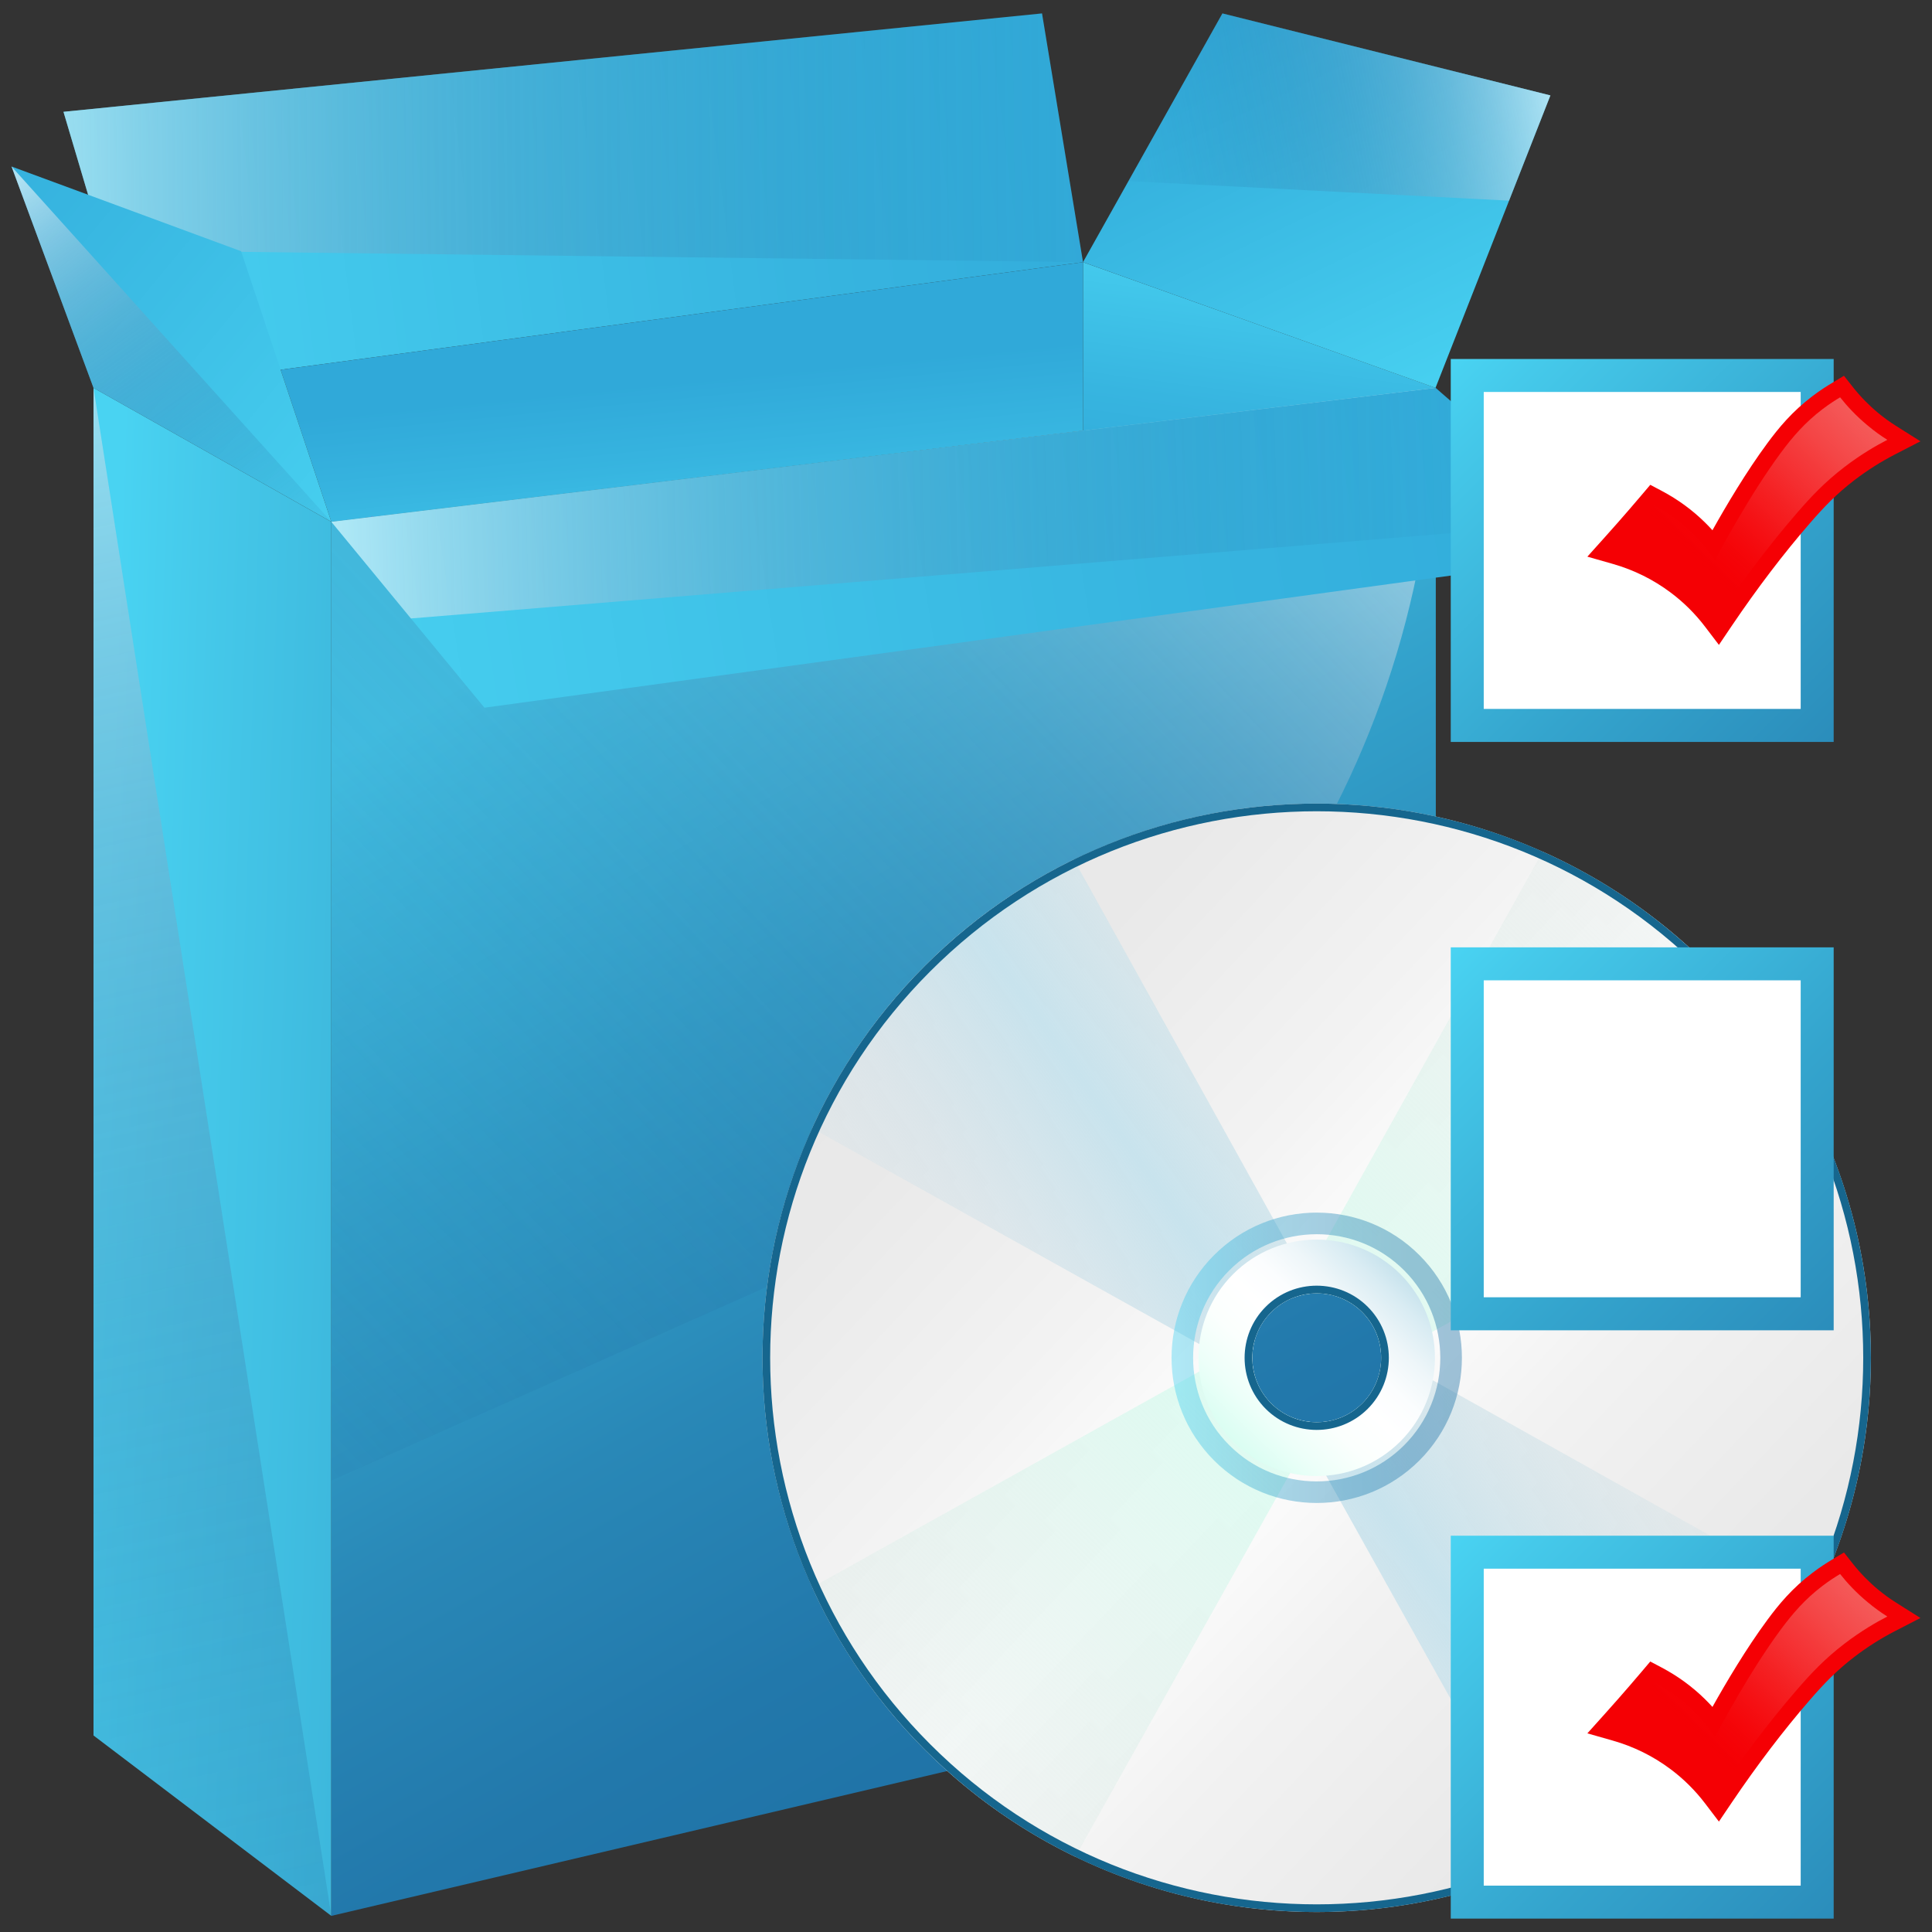 <?xml version="1.0" encoding="utf-8"?>
<!-- Generator: Adobe Illustrator 26.0.1, SVG Export Plug-In . SVG Version: 6.00 Build 0)  -->
<svg version="1.1" id="Layer_1" xmlns="http://www.w3.org/2000/svg" xmlns:xlink="http://www.w3.org/1999/xlink" x="0px" y="0px"
	 viewBox="0 0 55 55" style="enable-background:new 0 0 55 55;" xml:space="preserve">
<rect x="0" y="0" width="55" height="55" fill="#333333" stroke="none"/>
<g>
	<g>
		<linearGradient id="SVGID_1_" gradientUnits="userSpaceOnUse" x1="2.799" y1="32.684" x2="40.562" y2="33.932">
			<stop  offset="0" style="stop-color:#49D3F2"/>
			<stop  offset="0.064" style="stop-color:#45C9EA"/>
			<stop  offset="0.342" style="stop-color:#34A4CD"/>
			<stop  offset="0.6" style="stop-color:#2988B7"/>
			<stop  offset="0.827" style="stop-color:#2278AB"/>
			<stop  offset="1" style="stop-color:#1F72A6"/>
		</linearGradient>
		<path style="fill:url(#SVGID_1_);" d="M2.662,11.042v38.362l6.77,5.136V14.855L2.662,11.042L2.662,11.042z"/>
		
			<linearGradient id="SVGID_00000033350511826250438540000011874330990941002400_" gradientUnits="userSpaceOnUse" x1="37.341" y1="6.701" x2="36.263" y2="14.736">
			<stop  offset="0" style="stop-color:#49D3F2"/>
			<stop  offset="0.631" style="stop-color:#37B5E0"/>
			<stop  offset="0.999" style="stop-color:#30A9D9"/>
		</linearGradient>
		<polygon style="fill:url(#SVGID_00000033350511826250438540000011874330990941002400_);" points="40.869,11.042 40.869,28.161 
			30.831,28.161 30.831,7.463 		"/>
		<polygon style="fill:none;" points="40.869,11.042 9.432,14.855 9.432,54.541 40.869,47.148 		"/>
		<polygon style="fill:none;" points="40.869,11.042 9.432,14.855 9.432,54.541 40.869,47.148 		"/>
		
			<linearGradient id="SVGID_00000125583652497890980180000012837318387548942221_" gradientUnits="userSpaceOnUse" x1="0.645" y1="7.41" x2="34.925" y2="3.035">
			<stop  offset="0" style="stop-color:#49D3F2"/>
			<stop  offset="0.631" style="stop-color:#37B5E0"/>
			<stop  offset="0.999" style="stop-color:#30A9D9"/>
		</linearGradient>
		<polygon style="fill:url(#SVGID_00000125583652497890980180000012837318387548942221_);" points="30.831,7.463 7.989,10.526 
			4.141,11.042 2.508,5.544 1.807,3.183 29.664,0.382 		"/>
		<polygon style="fill:none;" points="40.869,11.042 9.432,14.855 9.432,54.541 40.869,47.148 		"/>
		
			<linearGradient id="SVGID_00000018959248691321966000000004547800077523350963_" gradientUnits="userSpaceOnUse" x1="20.224" y1="17.266" x2="19.589" y2="10.817">
			<stop  offset="0" style="stop-color:#49D3F2"/>
			<stop  offset="0.631" style="stop-color:#37B5E0"/>
			<stop  offset="0.999" style="stop-color:#30A9D9"/>
		</linearGradient>
		<polygon style="fill:url(#SVGID_00000018959248691321966000000004547800077523350963_);" points="30.831,7.463 30.831,12.26 
			9.433,14.855 7.989,10.526 		"/>
		
			<linearGradient id="SVGID_00000047747521453065000980000005154693671019413400_" gradientUnits="userSpaceOnUse" x1="40.845" y1="12.039" x2="34.519" y2="-1.041">
			<stop  offset="0" style="stop-color:#49D3F2"/>
			<stop  offset="0.631" style="stop-color:#37B5E0"/>
			<stop  offset="0.999" style="stop-color:#30A9D9"/>
		</linearGradient>
		<polygon style="fill:url(#SVGID_00000047747521453065000980000005154693671019413400_);" points="34.8,0.382 44.137,2.716 
			40.866,11.042 30.831,7.463 		"/>
		
			<linearGradient id="SVGID_00000027597781383541451930000000961705996959151758_" gradientUnits="userSpaceOnUse" x1="-0.564" y1="4.221" x2="35.36" y2="3.873">
			<stop  offset="0" style="stop-color:#FFFFFF;stop-opacity:0.6"/>
			<stop  offset="0.036" style="stop-color:#EAF2F7;stop-opacity:0.578"/>
			<stop  offset="0.127" style="stop-color:#BBD4E4;stop-opacity:0.524"/>
			<stop  offset="0.224" style="stop-color:#91BAD3;stop-opacity:0.466"/>
			<stop  offset="0.324" style="stop-color:#6EA4C5;stop-opacity:0.406"/>
			<stop  offset="0.43" style="stop-color:#5191BA;stop-opacity:0.342"/>
			<stop  offset="0.542" style="stop-color:#3B84B1;stop-opacity:0.275"/>
			<stop  offset="0.664" style="stop-color:#2B7AAB;stop-opacity:0.201"/>
			<stop  offset="0.804" style="stop-color:#2274A7;stop-opacity:0.117"/>
			<stop  offset="1" style="stop-color:#1F72A6;stop-opacity:0"/>
		</linearGradient>
		<polygon style="fill:url(#SVGID_00000027597781383541451930000000961705996959151758_);" points="2.976,7.122 2.508,5.544 
			1.807,3.183 29.664,0.382 30.831,7.463 		"/>
		<polyline style="fill:none;stroke:#6493D4;stroke-width:0.112;stroke-miterlimit:10;" points="11.698,16.13 11.251,15.58 
			10.55,14.72 		"/>
		
			<linearGradient id="SVGID_00000102536454515431095040000012969338006355814831_" gradientUnits="userSpaceOnUse" x1="11.944" y1="15.008" x2="-4.784" y2="1.239">
			<stop  offset="0" style="stop-color:#49D3F2"/>
			<stop  offset="0.631" style="stop-color:#37B5E0"/>
			<stop  offset="0.999" style="stop-color:#30A9D9"/>
		</linearGradient>
		<polygon style="fill:url(#SVGID_00000102536454515431095040000012969338006355814831_);" points="9.433,14.855 2.662,11.042 
			0.328,4.74 2.508,5.544 6.864,7.152 7.989,10.526 		"/>
		<polygon style="fill:none;" points="40.869,11.042 9.432,14.855 9.432,54.541 40.869,47.148 		"/>
		
			<linearGradient id="SVGID_00000119103258398443216330000007695492786056223921_" gradientUnits="userSpaceOnUse" x1="16.515" y1="17.544" x2="33.836" y2="48.129">
			<stop  offset="0" style="stop-color:#49D3F2"/>
			<stop  offset="0.064" style="stop-color:#45C9EA"/>
			<stop  offset="0.342" style="stop-color:#34A4CD"/>
			<stop  offset="0.6" style="stop-color:#2988B7"/>
			<stop  offset="0.827" style="stop-color:#2278AB"/>
			<stop  offset="1" style="stop-color:#1F72A6"/>
		</linearGradient>
		<polygon style="fill:url(#SVGID_00000119103258398443216330000007695492786056223921_);" points="40.869,11.042 9.432,14.855 
			9.432,54.541 40.869,47.148 		"/>
		<polygon style="fill:none;" points="40.869,11.042 9.432,14.855 9.432,54.541 40.869,47.148 		"/>
		
			<linearGradient id="SVGID_00000062150359540918391450000003774707523015385228_" gradientUnits="userSpaceOnUse" x1="36.691" y1="7.676" x2="-1.897" y2="44.255">
			<stop  offset="0" style="stop-color:#FFFFFF;stop-opacity:0.6"/>
			<stop  offset="0.013" style="stop-color:#F4F8FB;stop-opacity:0.592"/>
			<stop  offset="0.069" style="stop-color:#C8DCE9;stop-opacity:0.558"/>
			<stop  offset="0.132" style="stop-color:#9FC3D9;stop-opacity:0.521"/>
			<stop  offset="0.199" style="stop-color:#7DADCB;stop-opacity:0.481"/>
			<stop  offset="0.271" style="stop-color:#5F9BC0;stop-opacity:0.437"/>
			<stop  offset="0.351" style="stop-color:#488CB6;stop-opacity:0.389"/>
			<stop  offset="0.442" style="stop-color:#3580AF;stop-opacity:0.335"/>
			<stop  offset="0.55" style="stop-color:#2978AA;stop-opacity:0.27"/>
			<stop  offset="0.693" style="stop-color:#2173A7;stop-opacity:0.184"/>
			<stop  offset="1" style="stop-color:#1F72A6;stop-opacity:0"/>
		</linearGradient>
		<path style="fill:url(#SVGID_00000062150359540918391450000003774707523015385228_);" d="M40.869,11.042L9.432,14.855V42.15
			l15.797-7.029C34.74,30.888,40.869,21.453,40.869,11.042L40.869,11.042z"/>
		
			<linearGradient id="SVGID_00000033364741697719978160000007628946255211479693_" gradientUnits="userSpaceOnUse" x1="0.503" y1="5.179" x2="9.477" y2="17.754">
			<stop  offset="0" style="stop-color:#FFFFFF;stop-opacity:0.6"/>
			<stop  offset="0.036" style="stop-color:#EAF2F7;stop-opacity:0.578"/>
			<stop  offset="0.127" style="stop-color:#BBD4E4;stop-opacity:0.524"/>
			<stop  offset="0.224" style="stop-color:#91BAD3;stop-opacity:0.466"/>
			<stop  offset="0.324" style="stop-color:#6EA4C5;stop-opacity:0.406"/>
			<stop  offset="0.43" style="stop-color:#5191BA;stop-opacity:0.342"/>
			<stop  offset="0.542" style="stop-color:#3B84B1;stop-opacity:0.275"/>
			<stop  offset="0.664" style="stop-color:#2B7AAB;stop-opacity:0.201"/>
			<stop  offset="0.804" style="stop-color:#2274A7;stop-opacity:0.117"/>
			<stop  offset="1" style="stop-color:#1F72A6;stop-opacity:0"/>
		</linearGradient>
		<polygon style="fill:url(#SVGID_00000033364741697719978160000007628946255211479693_);" points="9.433,14.855 2.662,11.042 
			0.328,4.74 		"/>
		
			<linearGradient id="SVGID_00000104689295951061362070000009703462562161577090_" gradientUnits="userSpaceOnUse" x1="44.077" y1="2.047" x2="30.81" y2="4.6">
			<stop  offset="0" style="stop-color:#FFFFFF;stop-opacity:0.6"/>
			<stop  offset="0.036" style="stop-color:#EAF2F7;stop-opacity:0.578"/>
			<stop  offset="0.127" style="stop-color:#BBD4E4;stop-opacity:0.524"/>
			<stop  offset="0.224" style="stop-color:#91BAD3;stop-opacity:0.466"/>
			<stop  offset="0.324" style="stop-color:#6EA4C5;stop-opacity:0.406"/>
			<stop  offset="0.43" style="stop-color:#5191BA;stop-opacity:0.342"/>
			<stop  offset="0.542" style="stop-color:#3B84B1;stop-opacity:0.275"/>
			<stop  offset="0.664" style="stop-color:#2B7AAB;stop-opacity:0.201"/>
			<stop  offset="0.804" style="stop-color:#2274A7;stop-opacity:0.117"/>
			<stop  offset="1" style="stop-color:#1F72A6;stop-opacity:0"/>
		</linearGradient>
		<polygon style="fill:url(#SVGID_00000104689295951061362070000009703462562161577090_);" points="34.8,0.382 44.137,2.716 
			42.96,5.712 32.124,5.155 		"/>
		
			<linearGradient id="SVGID_00000037653295983649957630000003135638827606567811_" gradientUnits="userSpaceOnUse" x1="6.254" y1="18.718" x2="48.299" y2="12.026">
			<stop  offset="0" style="stop-color:#49D3F2"/>
			<stop  offset="0.631" style="stop-color:#37B5E0"/>
			<stop  offset="0.999" style="stop-color:#30A9D9"/>
		</linearGradient>
		<polygon style="fill:url(#SVGID_00000037653295983649957630000003135638827606567811_);" points="46.238,15.711 40.869,16.445 
			30.831,17.817 13.79,20.147 9.433,14.855 30.831,12.26 40.869,11.042 		"/>
		
			<linearGradient id="SVGID_00000160166560774711586630000003081433222744447881_" gradientUnits="userSpaceOnUse" x1="9.005" y1="14.803" x2="44.902" y2="13.808">
			<stop  offset="0" style="stop-color:#FFFFFF;stop-opacity:0.6"/>
			<stop  offset="0.095" style="stop-color:#D3E3ED;stop-opacity:0.543"/>
			<stop  offset="0.213" style="stop-color:#A4C5DB;stop-opacity:0.472"/>
			<stop  offset="0.334" style="stop-color:#7BACCA;stop-opacity:0.4"/>
			<stop  offset="0.458" style="stop-color:#5A97BD;stop-opacity:0.326"/>
			<stop  offset="0.584" style="stop-color:#4087B3;stop-opacity:0.25"/>
			<stop  offset="0.713" style="stop-color:#2D7BAC;stop-opacity:0.172"/>
			<stop  offset="0.849" style="stop-color:#2374A7;stop-opacity:0.091"/>
			<stop  offset="1" style="stop-color:#1F72A6;stop-opacity:0"/>
		</linearGradient>
		<polygon style="fill:url(#SVGID_00000160166560774711586630000003081433222744447881_);" points="11.698,17.606 9.433,14.855 
			30.831,12.26 40.869,11.042 45.254,14.855 		"/>
		
			<linearGradient id="SVGID_00000002374035010353067670000012036287794842135971_" gradientUnits="userSpaceOnUse" x1="-2.345" y1="7.753" x2="15.205" y2="86.514">
			<stop  offset="0" style="stop-color:#FFFFFF;stop-opacity:0.6"/>
			<stop  offset="0.004" style="stop-color:#FCFDFE;stop-opacity:0.598"/>
			<stop  offset="0.067" style="stop-color:#CEE0EB;stop-opacity:0.56"/>
			<stop  offset="0.135" style="stop-color:#A5C6DB;stop-opacity:0.519"/>
			<stop  offset="0.208" style="stop-color:#81AFCD;stop-opacity:0.475"/>
			<stop  offset="0.287" style="stop-color:#629CC1;stop-opacity:0.428"/>
			<stop  offset="0.373" style="stop-color:#4A8DB7;stop-opacity:0.376"/>
			<stop  offset="0.47" style="stop-color:#3681AF;stop-opacity:0.318"/>
			<stop  offset="0.582" style="stop-color:#2978AA;stop-opacity:0.251"/>
			<stop  offset="0.725" style="stop-color:#2173A7;stop-opacity:0.165"/>
			<stop  offset="1" style="stop-color:#1F72A6;stop-opacity:0"/>
		</linearGradient>
		<path style="fill:url(#SVGID_00000002374035010353067670000012036287794842135971_);" d="M2.662,11.042L2.662,11.042v38.362
			l6.77,5.136"/>
	</g>
	<g>
		<defs>
			<path id="SVGID_00000060719312262094780480000012839247035701230470_" d="M48.64,27.498c-6.162-6.162-16.151-6.162-22.313,0
				c-6.161,6.161-6.161,16.15,0,22.312c6.162,6.162,16.151,6.162,22.313,0C54.801,43.648,54.801,33.659,48.64,27.498z
				 M38.782,39.952c-0.716,0.715-1.88,0.715-2.596,0c-0.715-0.716-0.715-1.88,0-2.596c0.716-0.716,1.88-0.716,2.596,0
				C39.498,38.071,39.498,39.235,38.782,39.952z"/>
		</defs>
		<clipPath id="SVGID_00000077310790211700676840000012184385900878848399_">
			<use xlink:href="#SVGID_00000060719312262094780480000012839247035701230470_"  style="overflow:visible;"/>
		</clipPath>
		
			<linearGradient id="SVGID_00000073708934963929632340000015182814399991354268_" gradientUnits="userSpaceOnUse" x1="21.14" y1="23.175" x2="55.076" y2="55.314">
			<stop  offset="0" style="stop-color:#E6E6E6"/>
			<stop  offset="0.207" style="stop-color:#E9E9E9"/>
			<stop  offset="0.368" style="stop-color:#F3F3F3"/>
			<stop  offset="0.481" style="stop-color:#FFFFFF"/>
			<stop  offset="0.605" style="stop-color:#F2F2F2"/>
			<stop  offset="0.764" style="stop-color:#E9E9E9"/>
			<stop  offset="1" style="stop-color:#E6E6E6"/>
		</linearGradient>
		
			<circle style="clip-path:url(#SVGID_00000077310790211700676840000012184385900878848399_);fill:url(#SVGID_00000073708934963929632340000015182814399991354268_);" cx="37.484" cy="38.654" r="15.777"/>
		
			<linearGradient id="SVGID_00000079465820293696671940000015802629357721189534_" gradientUnits="userSpaceOnUse" x1="-4498.209" y1="8759.152" x2="-4445.349" y2="8759.152" gradientTransform="matrix(-0.707 0.707 -0.707 -0.707 3068.825 9394.335)">
			<stop  offset="0" style="stop-color:#E6E6E6;stop-opacity:0"/>
			<stop  offset="0.203" style="stop-color:#E3EBE9;stop-opacity:0.408"/>
			<stop  offset="0.456" style="stop-color:#DCFBF0;stop-opacity:0.916"/>
			<stop  offset="0.497" style="stop-color:#DAFEF2"/>
			<stop  offset="0.551" style="stop-color:#DCFAF0;stop-opacity:0.894"/>
			<stop  offset="0.796" style="stop-color:#E3EBE9;stop-opacity:0.405"/>
			<stop  offset="1" style="stop-color:#E6E6E6;stop-opacity:0"/>
		</linearGradient>
		
			<polygon style="clip-path:url(#SVGID_00000077310790211700676840000012184385900878848399_);fill:url(#SVGID_00000079465820293696671940000015802629357721189534_);" points="
			12.353,51.19 36.352,37.812 49.73,13.813 62.034,26.117 38.171,39.36 24.657,63.494 		"/>
		<path style="clip-path:url(#SVGID_00000077310790211700676840000012184385900878848399_);fill:none;" d="M26.328,27.497
			c-6.162,6.162-6.162,16.151,0,22.313c6.161,6.161,16.151,6.161,22.312-0.001c6.161-6.161,6.161-16.151,0-22.312
			C42.479,21.336,32.489,21.336,26.328,27.497z M38.782,39.951c-0.716,0.716-1.88,0.716-2.595,0s-0.716-1.88,0-2.595
			c0.716-0.716,1.88-0.716,2.595,0S39.498,39.236,38.782,39.951z"/>
		
			<linearGradient id="SVGID_00000078736121865053909790000002951826416582484153_" gradientUnits="userSpaceOnUse" x1="-3687.987" y1="1128.985" x2="-3693.484" y2="1160.807" gradientTransform="matrix(0.707 0.707 -0.707 0.707 3455.644 1839.439)">
			<stop  offset="0" style="stop-color:#E6E6E6;stop-opacity:0"/>
			<stop  offset="0.177" style="stop-color:#E1E6E7;stop-opacity:0.356"/>
			<stop  offset="0.381" style="stop-color:#D3E4EA;stop-opacity:0.766"/>
			<stop  offset="0.497" style="stop-color:#C8E3ED"/>
			<stop  offset="0.636" style="stop-color:#D7E4EA;stop-opacity:0.724"/>
			<stop  offset="0.815" style="stop-color:#E2E6E7;stop-opacity:0.369"/>
			<stop  offset="1" style="stop-color:#E6E6E6;stop-opacity:0"/>
		</linearGradient>
		
			<polygon style="clip-path:url(#SVGID_00000077310790211700676840000012184385900878848399_);fill:url(#SVGID_00000078736121865053909790000002951826416582484153_);" points="
			49.73,63.494 36.352,39.495 12.353,26.117 24.657,13.813 37.9,37.676 62.034,51.19 		"/>
		<g style="clip-path:url(#SVGID_00000077310790211700676840000012184385900878848399_);">
			<path style="fill:#FFFFFF;" d="M36.186,37.356c-0.716,0.716-0.716,1.88,0,2.596s1.88,0.716,2.596,0s0.716-1.88,0-2.596
				S36.902,36.64,36.186,37.356z"/>
			
				<linearGradient id="SVGID_00000125576590367601782570000006071429845165497769_" gradientUnits="userSpaceOnUse" x1="39.813" y1="36.222" x2="35.155" y2="41.085">
				<stop  offset="0" style="stop-color:#C8E3ED"/>
				<stop  offset="0.089" style="stop-color:#D9ECF3"/>
				<stop  offset="0.232" style="stop-color:#EEF6F9"/>
				<stop  offset="0.371" style="stop-color:#FBFDFE"/>
				<stop  offset="0.504" style="stop-color:#FFFFFF"/>
				<stop  offset="0.663" style="stop-color:#FBFFFD"/>
				<stop  offset="0.836" style="stop-color:#EDFFF9"/>
				<stop  offset="1" style="stop-color:#DAFEF2"/>
			</linearGradient>
			<path style="fill:url(#SVGID_00000125576590367601782570000006071429845165497769_);" d="M35.103,36.273
				c-1.313,1.313-1.313,3.449,0,4.762c1.313,1.313,3.449,1.313,4.762,0c1.313-1.313,1.313-3.449,0-4.762
				C38.552,34.96,36.416,34.96,35.103,36.273z M38.89,40.06c-0.775,0.775-2.037,0.775-2.812,0c-0.775-0.775-0.775-2.037,0-2.812
				c0.775-0.775,2.037-0.775,2.812,0C39.665,38.023,39.665,39.285,38.89,40.06z"/>
			
				<linearGradient id="SVGID_00000044877930230989786790000000707320588931805857_" gradientUnits="userSpaceOnUse" x1="33.351" y1="38.654" x2="41.617" y2="38.654">
				<stop  offset="0" style="stop-color:#49D3F2"/>
				<stop  offset="0.064" style="stop-color:#45C9EA"/>
				<stop  offset="0.342" style="stop-color:#34A4CD"/>
				<stop  offset="0.6" style="stop-color:#2988B7"/>
				<stop  offset="0.827" style="stop-color:#2278AB"/>
				<stop  offset="1" style="stop-color:#1F72A6"/>
			</linearGradient>
			<path style="opacity:0.42;fill:url(#SVGID_00000044877930230989786790000000707320588931805857_);" d="M34.562,35.731
				c-1.614,1.614-1.614,4.231,0,5.845s4.231,1.614,5.845,0s1.614-4.231,0-5.845S36.176,34.117,34.562,35.731z M39.973,41.143
				c-1.373,1.373-3.606,1.373-4.978,0c-1.373-1.373-1.373-3.606,0-4.978s3.606-1.373,4.978,0S41.346,39.77,39.973,41.143z"/>
		</g>
		<path style="clip-path:url(#SVGID_00000077310790211700676840000012184385900878848399_);fill:none;" d="M48.64,27.497
			c-6.162-6.161-16.151-6.161-22.313,0c-6.161,6.162-6.161,16.151,0,22.313c6.162,6.161,16.151,6.161,22.313,0
			C54.801,43.649,54.801,33.659,48.64,27.497z M38.781,39.951c-0.715,0.716-1.879,0.716-2.596,0c-0.715-0.715-0.715-1.879,0-2.596
			c0.716-0.715,1.88-0.715,2.596,0C39.498,38.072,39.498,39.236,38.781,39.951z"/>
		
			<path style="clip-path:url(#SVGID_00000077310790211700676840000012184385900878848399_);fill:none;stroke:#16668E;stroke-width:0.437;stroke-miterlimit:10;" d="
			M48.64,27.498c-6.162-6.162-16.151-6.162-22.313,0c-6.161,6.161-6.161,16.15,0,22.312c6.162,6.162,16.151,6.162,22.313,0
			C54.801,43.648,54.801,33.659,48.64,27.498z M38.782,39.952c-0.716,0.715-1.88,0.715-2.596,0c-0.715-0.716-0.715-1.88,0-2.596
			c0.716-0.716,1.88-0.716,2.596,0C39.498,38.071,39.498,39.235,38.782,39.952z"/>
	</g>
</g>
<g>
	<g>
		<g>
			<g>
				<rect x="41.77" y="44.187" style="fill:#FFFFFF;" width="9.962" height="9.962"/>
				
					<linearGradient id="SVGID_00000023962136323472305450000018061967344673011886_" gradientUnits="userSpaceOnUse" x1="41.371" y1="43.789" x2="60.874" y2="63.292">
					<stop  offset="0" style="stop-color:#49D3F2"/>
					<stop  offset="0.064" style="stop-color:#45C9EA"/>
					<stop  offset="0.342" style="stop-color:#34A4CD"/>
					<stop  offset="0.6" style="stop-color:#2988B7"/>
					<stop  offset="0.827" style="stop-color:#2278AB"/>
					<stop  offset="1" style="stop-color:#1F72A6"/>
				</linearGradient>
				<path style="fill:url(#SVGID_00000023962136323472305450000018061967344673011886_);" d="M51.262,44.657v9.023h-9.023v-9.023
					H51.262 M52.201,43.718h-0.939h-9.023H41.3v0.939v9.023v0.939h0.939h9.023h0.939V53.68v-9.023V43.718L52.201,43.718z"/>
			</g>
		</g>
		<g>
			<path style="fill:#F50004;" d="M48.539,51.338c-0.282-0.37-0.612-0.697-0.98-0.972c-0.494-0.37-1.047-0.644-1.647-0.815
				l-0.723-0.206l0.502-0.559c0.12-0.134,0.24-0.269,0.36-0.405c0.222-0.252,0.446-0.511,0.685-0.793l0.244-0.288l0.333,0.176
				c0.453,0.24,0.866,0.542,1.228,0.899c0.072,0.071,0.141,0.143,0.209,0.218c0.386-0.691,0.966-1.67,1.565-2.48
				c0.321-0.434,0.699-0.896,1.284-1.339c0.222-0.169,0.415-0.289,0.541-0.365l0.354-0.213l0.256,0.324
				c0.211,0.267,0.451,0.512,0.713,0.73c0.163,0.135,0.336,0.261,0.514,0.373l0.694,0.438l-0.729,0.376
				c-0.401,0.207-0.787,0.452-1.148,0.728c-0.509,0.39-0.865,0.761-1.275,1.234c-0.748,0.863-1.495,1.844-2.22,2.917l-0.365,0.541
				L48.539,51.338z"/>
			
				<linearGradient id="SVGID_00000147182903361160237330000007266536546950842759_" gradientUnits="userSpaceOnUse" x1="52.849" y1="44.477" x2="48.137" y2="49.334">
				<stop  offset="0" style="stop-color:#F46362"/>
				<stop  offset="0.285" style="stop-color:#F4605F;stop-opacity:0.715"/>
				<stop  offset="0.472" style="stop-color:#F45757;stop-opacity:0.528"/>
				<stop  offset="0.631" style="stop-color:#F44949;stop-opacity:0.369"/>
				<stop  offset="0.775" style="stop-color:#F43335;stop-opacity:0.225"/>
				<stop  offset="0.907" style="stop-color:#F5181B;stop-opacity:0.093"/>
				<stop  offset="1" style="stop-color:#F50004;stop-opacity:0"/>
			</linearGradient>
			<path style="fill:url(#SVGID_00000147182903361160237330000007266536546950842759_);" d="M53.728,46.019
				c-0.316,0.163-0.747,0.412-1.218,0.772c-0.569,0.436-0.96,0.856-1.344,1.299c-0.869,1.002-1.632,2.042-2.254,2.962
				c-0.237-0.31-0.585-0.698-1.072-1.063c-0.683-0.512-1.351-0.763-1.799-0.891c0.121-0.135,0.242-0.271,0.363-0.409
				c0.236-0.268,0.466-0.535,0.691-0.8c0.313,0.166,0.718,0.423,1.118,0.818c0.261,0.257,0.46,0.513,0.609,0.736
				c0.141-0.265,0.987-1.856,1.872-3.053c0.342-0.461,0.69-0.865,1.19-1.245c0.2-0.152,0.377-0.263,0.5-0.336
				c0.195,0.246,0.451,0.526,0.782,0.8C53.36,45.772,53.551,45.907,53.728,46.019z"/>
		</g>
	</g>
	<g>
		<g>
			<g>
				<rect x="41.77" y="27.438" style="fill:#FFFFFF;" width="9.962" height="9.962"/>
				
					<linearGradient id="SVGID_00000072972017606177193460000016490010637094555540_" gradientUnits="userSpaceOnUse" x1="41.371" y1="27.04" x2="60.874" y2="46.543">
					<stop  offset="0" style="stop-color:#49D3F2"/>
					<stop  offset="0.064" style="stop-color:#45C9EA"/>
					<stop  offset="0.342" style="stop-color:#34A4CD"/>
					<stop  offset="0.6" style="stop-color:#2988B7"/>
					<stop  offset="0.827" style="stop-color:#2278AB"/>
					<stop  offset="1" style="stop-color:#1F72A6"/>
				</linearGradient>
				<path style="fill:url(#SVGID_00000072972017606177193460000016490010637094555540_);" d="M51.262,27.908v9.023h-9.023v-9.023
					H51.262 M52.201,26.969h-0.939h-9.023H41.3v0.939v9.023v0.939h0.939h9.023h0.939v-0.939v-9.023V26.969L52.201,26.969z"/>
			</g>
		</g>
	</g>
	<g>
		<g>
			<g>
				<rect x="41.77" y="10.69" style="fill:#FFFFFF;" width="9.962" height="9.962"/>
				
					<linearGradient id="SVGID_00000008865260356768508040000003171876153022101156_" gradientUnits="userSpaceOnUse" x1="41.371" y1="10.291" x2="60.874" y2="29.794">
					<stop  offset="0" style="stop-color:#49D3F2"/>
					<stop  offset="0.064" style="stop-color:#45C9EA"/>
					<stop  offset="0.342" style="stop-color:#34A4CD"/>
					<stop  offset="0.6" style="stop-color:#2988B7"/>
					<stop  offset="0.827" style="stop-color:#2278AB"/>
					<stop  offset="1" style="stop-color:#1F72A6"/>
				</linearGradient>
				<path style="fill:url(#SVGID_00000008865260356768508040000003171876153022101156_);" d="M51.262,11.159v9.023h-9.023v-9.023
					H51.262 M52.201,10.22h-0.939h-9.023H41.3v0.939v9.023v0.939h0.939h9.023h0.939v-0.939v-9.023V10.22L52.201,10.22z"/>
			</g>
		</g>
		<g>
			<path style="fill:#F50004;" d="M48.539,17.84c-0.282-0.37-0.612-0.697-0.98-0.972c-0.494-0.37-1.047-0.644-1.647-0.815
				l-0.723-0.206l0.502-0.559c0.12-0.134,0.24-0.269,0.36-0.405c0.222-0.252,0.446-0.511,0.685-0.793l0.244-0.288l0.333,0.176
				c0.453,0.24,0.866,0.542,1.228,0.899c0.072,0.071,0.141,0.143,0.209,0.218c0.386-0.691,0.966-1.67,1.565-2.48
				c0.321-0.434,0.699-0.896,1.284-1.339c0.222-0.169,0.415-0.289,0.541-0.365l0.354-0.213l0.256,0.324
				c0.211,0.267,0.451,0.512,0.713,0.73c0.163,0.135,0.336,0.261,0.514,0.373l0.694,0.438l-0.729,0.376
				c-0.401,0.207-0.787,0.452-1.148,0.728c-0.509,0.39-0.865,0.761-1.275,1.234c-0.748,0.863-1.495,1.844-2.22,2.917l-0.365,0.541
				L48.539,17.84z"/>
			
				<linearGradient id="SVGID_00000155865398403928357640000012475697520555706244_" gradientUnits="userSpaceOnUse" x1="52.849" y1="10.979" x2="48.137" y2="15.836">
				<stop  offset="0" style="stop-color:#F46362"/>
				<stop  offset="0.285" style="stop-color:#F4605F;stop-opacity:0.715"/>
				<stop  offset="0.472" style="stop-color:#F45757;stop-opacity:0.528"/>
				<stop  offset="0.631" style="stop-color:#F44949;stop-opacity:0.369"/>
				<stop  offset="0.775" style="stop-color:#F43335;stop-opacity:0.225"/>
				<stop  offset="0.907" style="stop-color:#F5181B;stop-opacity:0.093"/>
				<stop  offset="1" style="stop-color:#F50004;stop-opacity:0"/>
			</linearGradient>
			<path style="fill:url(#SVGID_00000155865398403928357640000012475697520555706244_);" d="M53.728,12.521
				c-0.316,0.163-0.747,0.412-1.218,0.772c-0.569,0.436-0.96,0.856-1.344,1.299c-0.869,1.002-1.632,2.042-2.254,2.962
				c-0.237-0.31-0.585-0.698-1.072-1.063c-0.683-0.512-1.351-0.763-1.799-0.891c0.121-0.135,0.242-0.271,0.363-0.409
				c0.236-0.268,0.466-0.535,0.691-0.8c0.313,0.166,0.718,0.423,1.118,0.818c0.261,0.257,0.46,0.513,0.609,0.736
				c0.141-0.265,0.987-1.856,1.872-3.053c0.342-0.461,0.69-0.865,1.19-1.245c0.2-0.152,0.377-0.263,0.5-0.336
				c0.195,0.246,0.451,0.526,0.782,0.8C53.36,12.275,53.551,12.409,53.728,12.521z"/>
		</g>
	</g>
</g>
</svg>
